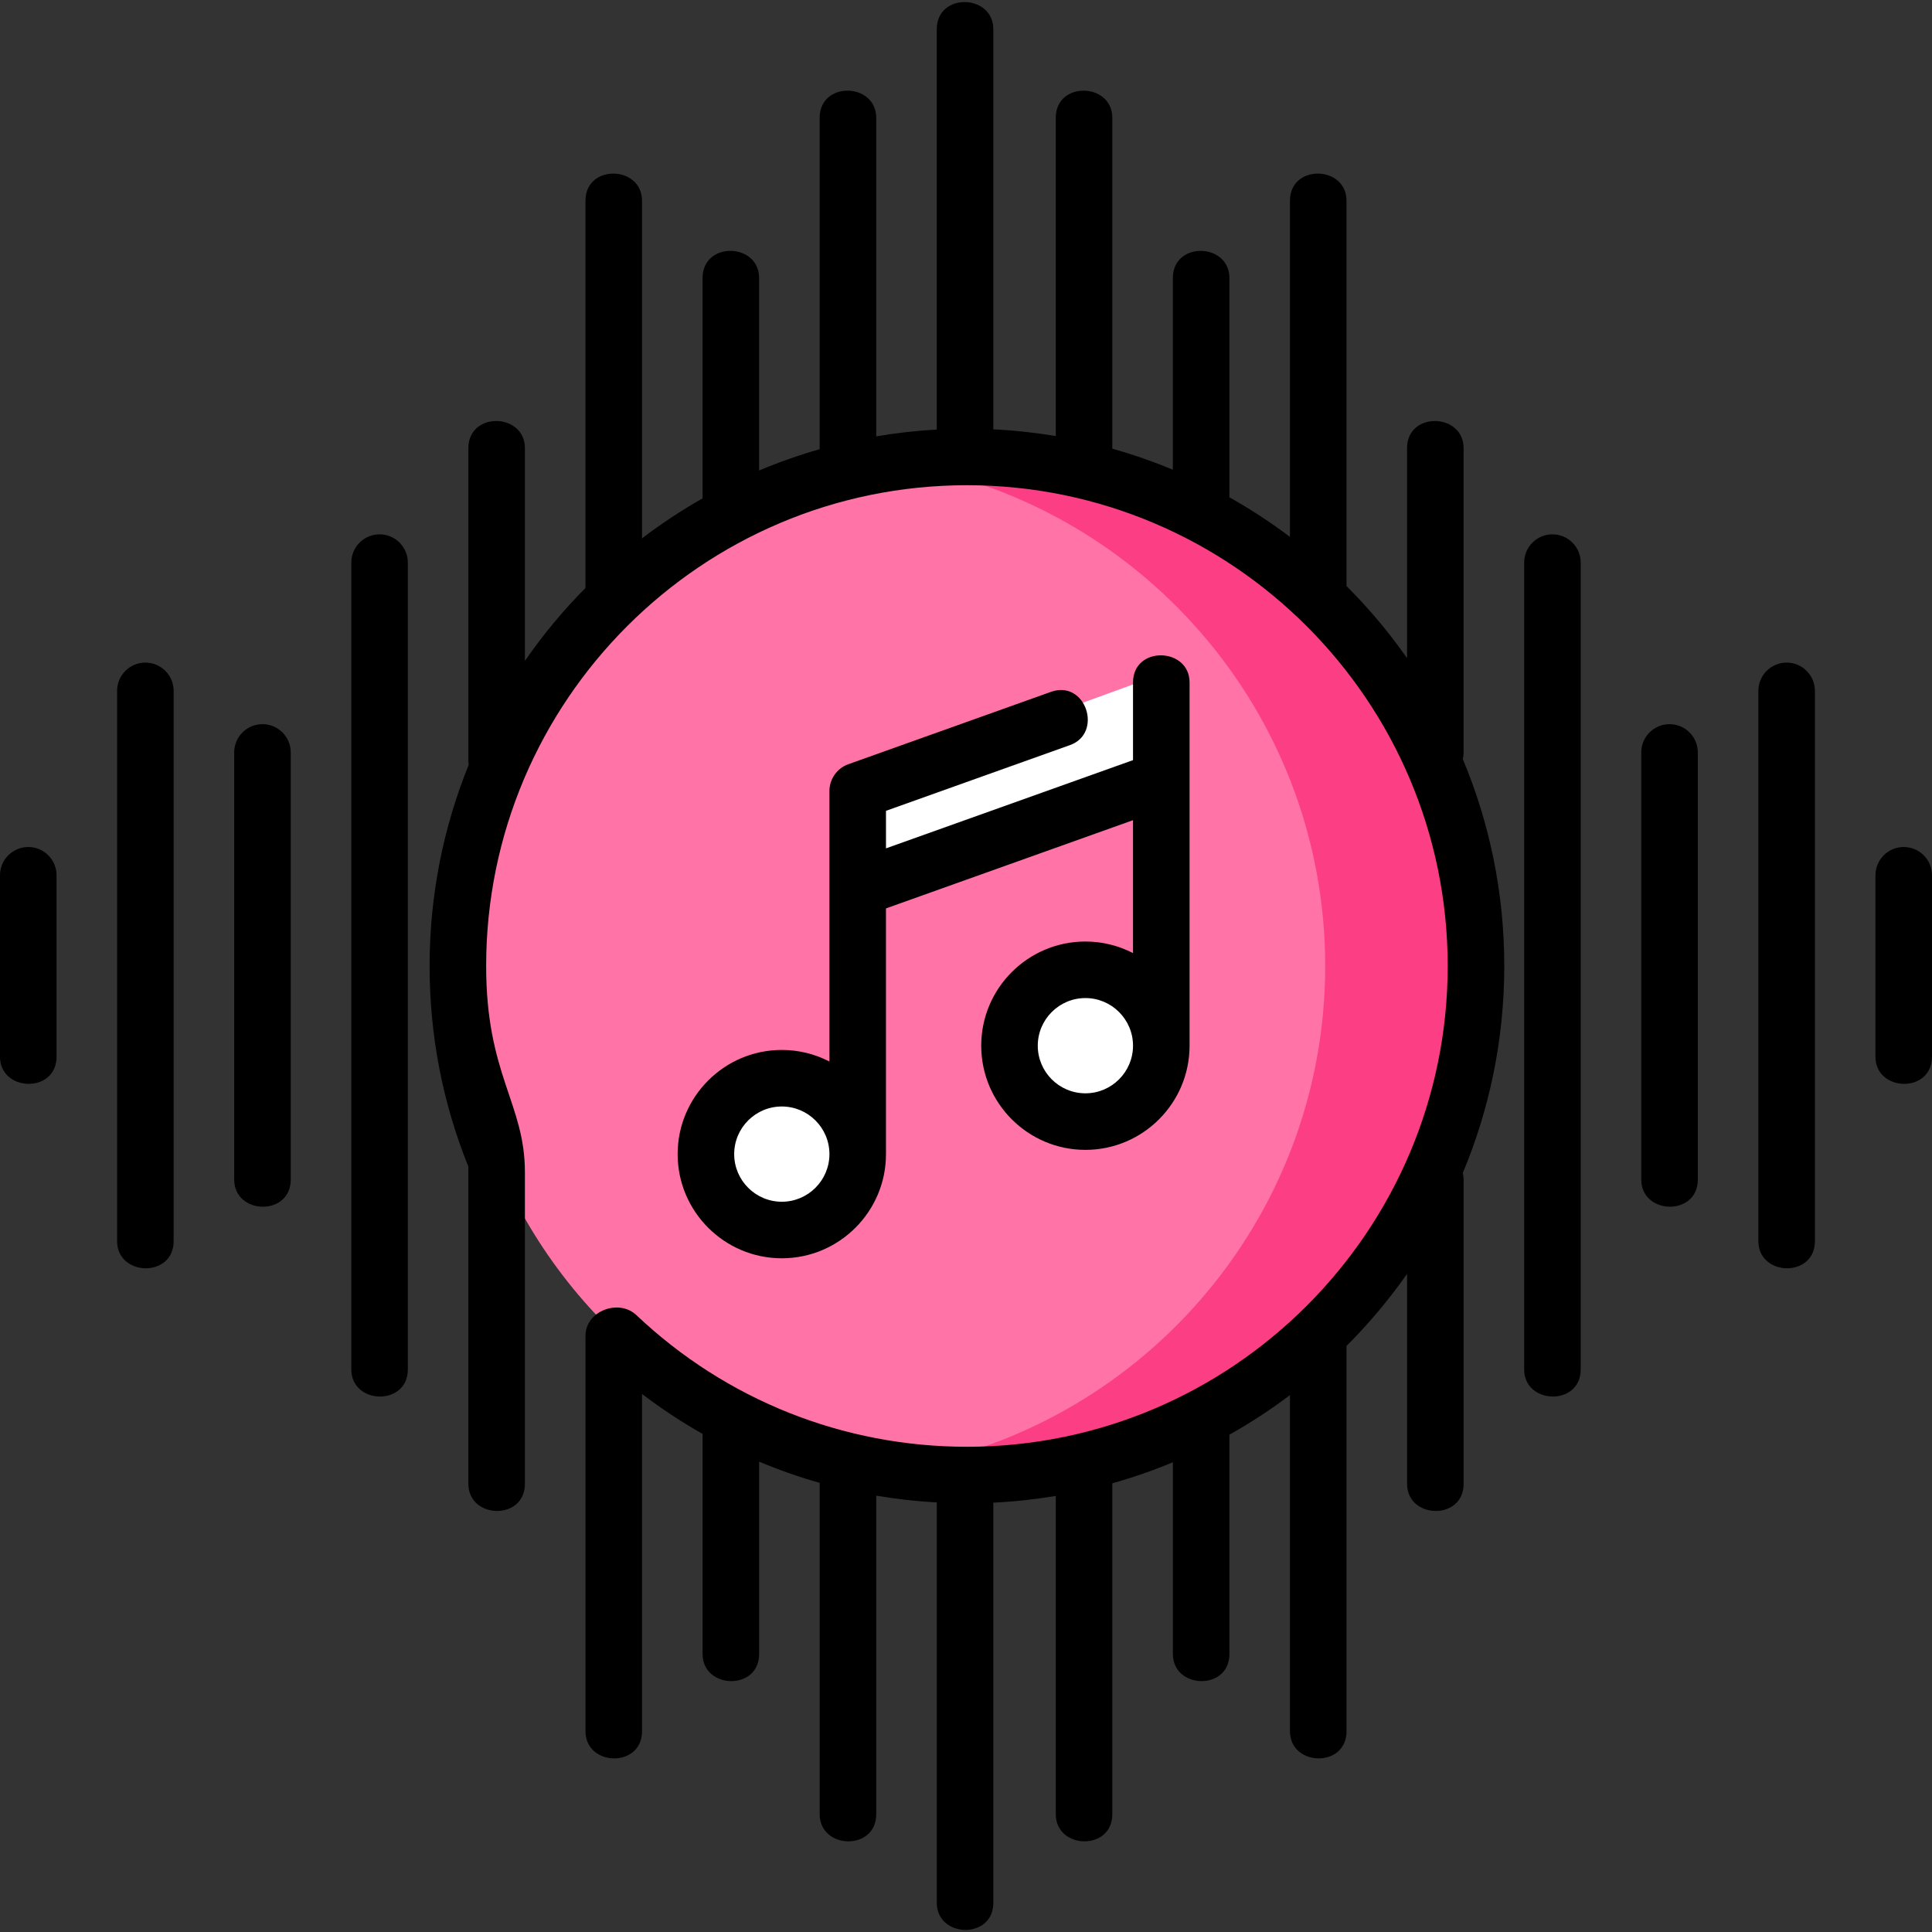 <svg id="Layer_1" enable-background="new 0 0 512.5 512.5" height="512" viewBox="0 0 512.5 512.5" width="512" xmlns="http://www.w3.org/2000/svg"><rect x="0" y="0" width="512.5" height="512.5" fill="#333333" stroke="none"/><g><g><g><circle cx="256.5" cy="256.25" fill="#ff73a6" r="135.034"/><path d="m256.5 121.216c-6.796 0-13.473.508-20 1.477 65.092 9.665 115.034 65.776 115.034 133.557s-49.942 123.892-115.034 133.557c6.527.969 13.204 1.477 20 1.477 74.577 0 135.034-60.457 135.034-135.034s-60.457-135.034-135.034-135.034z" fill="#fc3f84"/><g fill="#fff"><circle cx="207" cy="306.923" r="20.602"/><circle cx="287.922" cy="277.39" r="20.602"/><path d="m235.023 225.043v-9.957l65.531-23.404v9.957z"/><path d="m307.5 205.167-80.5 29.334v-26.138l80.5-29.334z"/></g></g></g><g><path d="m505 224.687c-4.143 0-7.5 3.358-7.5 7.5v48.126c0 9.386 15 9.813 15 0v-48.126c0-4.142-3.357-7.5-7.5-7.5z"/><path d="m473.938 175.765c-4.143 0-7.5 3.358-7.5 7.5v145.971c0 9.386 15 9.813 15 0v-145.971c0-4.142-3.358-7.5-7.5-7.5z"/><path d="m442.875 192.098c-4.143 0-7.5 3.358-7.5 7.5v113.304c0 9.386 15 9.813 15 0v-113.304c0-4.142-3.357-7.5-7.5-7.5z"/><path d="m411.813 141.742c-4.143 0-7.5 3.358-7.5 7.5v214.017c0 9.386 15 9.813 15 0v-214.017c0-4.142-3.358-7.5-7.5-7.5z"/><path d="m7.5 224.687c-4.143 0-7.5 3.358-7.5 7.5v48.126c0 9.386 15 9.813 15 0v-48.126c0-4.142-3.357-7.5-7.5-7.5z"/><path d="m38.563 175.765c-4.143 0-7.5 3.358-7.5 7.5v145.971c0 9.386 15 9.813 15 0v-145.971c0-4.142-3.358-7.5-7.5-7.5z"/><path d="m69.625 192.098c-4.143 0-7.5 3.358-7.5 7.5v113.304c0 9.386 15 9.813 15 0v-113.304c0-4.142-3.357-7.5-7.5-7.5z"/><path d="m100.688 141.742c-4.143 0-7.5 3.358-7.5 7.5v214.017c0 9.386 15 9.813 15 0v-214.017c0-4.142-3.358-7.5-7.5-7.5z"/><path d="m388.034 201.357c.136-.565.216-1.152.216-1.759v-80.713c0-9.386-15-9.813-15 0v55.698c-4.796-6.836-10.171-13.238-16.063-19.124v-102.209c0-9.386-15-9.813-15 0v89.173c-5.099-3.848-10.465-7.358-16.063-10.505v-58.168c0-9.386-15-9.813-15 0v50.856c-5.207-2.169-10.567-4.04-16.063-5.586v-87.77c0-9.386-15-9.813-15 0v84.425c-5.425-.906-10.95-1.512-16.563-1.785v-106.14c0-9.386-15-9.813-15 0v106.195c-5.441.303-10.8.914-16.063 1.813v-84.508c0-9.386-15-9.813-15 0v87.908c-5.496 1.568-10.857 3.461-16.063 5.653v-51.061c0-9.386-15-9.813-15 0v58.449c-5.601 3.179-10.965 6.726-16.063 10.608v-89.557c0-9.386-15-9.813-15 0v102.719c-5.9 5.953-11.277 12.424-16.063 19.335v-56.419c0-9.386-15-9.813-15 0v82.865c0 .384.038.758.094 1.127-6.686 16.494-10.378 34.509-10.378 53.373 0 18.421 3.464 36.313 10.284 53.229v84.136c0 9.386 15 9.813 15 0v-82.616c0-18.342-10.284-25.749-10.284-54.749 0-70.322 57.212-127.534 127.534-127.534s127.534 57.211 127.534 127.534-57.208 127.534-127.53 127.534c-32.756 0-63.89-12.396-87.665-34.906-4.717-4.467-13.522-1.093-13.522 5.446v104.926c0 9.386 15 9.813 15 0v-89.473c5.134 3.907 10.499 7.445 16.063 10.596v58.378c0 9.386 15 9.813 15 0v-51.016c5.232 2.194 10.595 4.071 16.063 5.624v87.892c0 9.386 15 9.813 15 0v-84.494c5.289.899 10.651 1.497 16.063 1.798v106.195c0 9.386 15 9.813 15 0v-106.14c5.612-.273 11.137-.879 16.563-1.785v84.425c0 9.386 15 9.813 15 0v-87.77c5.495-1.546 10.856-3.417 16.063-5.586v50.856c0 9.386 15 9.813 15 0v-58.169c5.597-3.147 10.964-6.657 16.063-10.505v89.173c0 9.386 15 9.813 15 0v-102.209c5.892-5.886 11.266-12.288 16.063-19.124v55.698c0 9.386 15 9.813 15 0v-80.713c0-.607-.08-1.194-.216-1.759 7.081-16.904 11-35.449 11-54.893s-3.923-37.988-11.004-54.892z"/><path d="m283.834 197.653c8.839-3.156 4.196-17.427-5.045-14.126l-53.788 19.21c-2.957 1.055-4.978 3.939-4.978 7.063v71.787c-3.789-1.957-8.082-3.069-12.633-3.069-15.236 0-27.633 12.396-27.633 27.633s12.396 27.633 27.633 27.633 27.633-12.396 27.633-27.633v-65.18l65.531-23.404v35.26c-3.789-1.957-8.082-3.069-12.633-3.069-15.236 0-27.633 12.396-27.633 27.633s12.396 27.633 27.633 27.633 27.633-12.396 27.633-27.633v-96.35c0-9.386-15-9.813-15 0v20.6l-65.531 23.404v-9.957zm4.088 92.369c-6.966 0-12.633-5.667-12.633-12.633s5.667-12.633 12.633-12.633 12.633 5.667 12.633 12.633-5.667 12.633-12.633 12.633zm-80.531 28.762c-6.966 0-12.633-5.667-12.633-12.633s5.667-12.633 12.633-12.633 12.633 5.667 12.633 12.633-5.668 12.633-12.633 12.633z"/></g></g></svg>